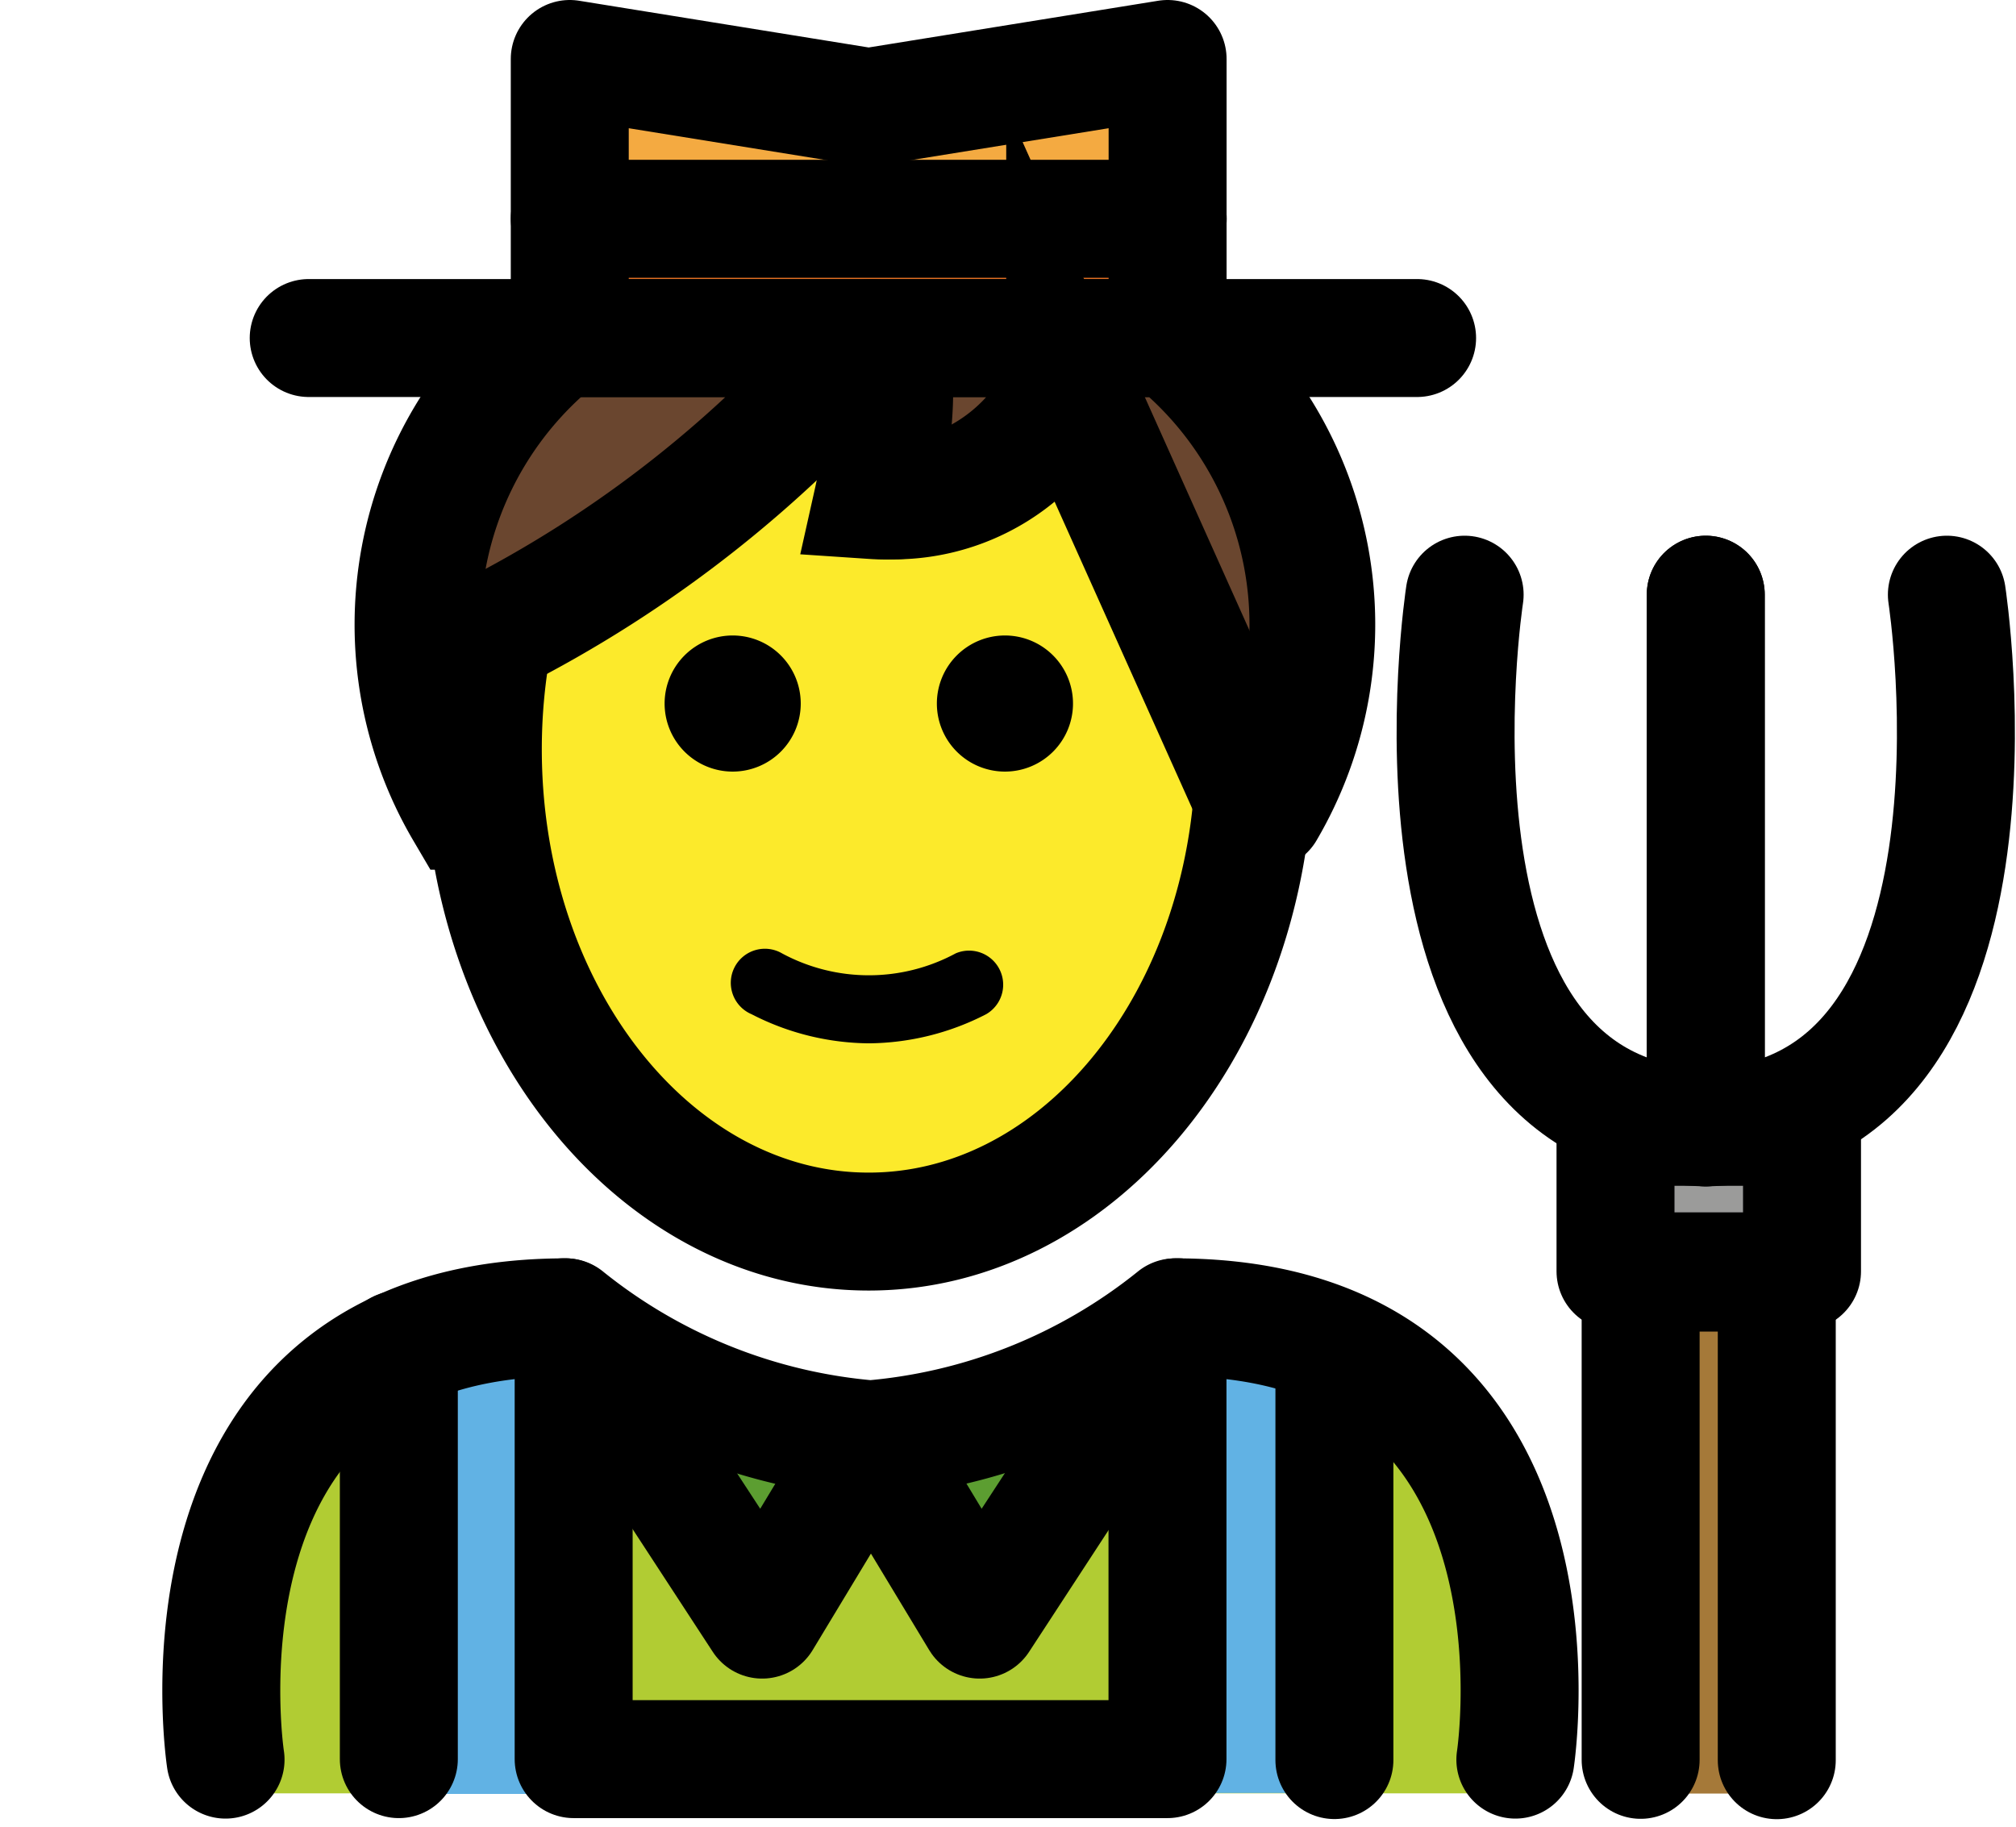 <svg xmlns="http://www.w3.org/2000/svg" width="17.09" height="15.489" viewBox="0 0 17.09 15.489"><defs><style>.a{fill:#b1cc33;}.b{fill:#5c9e31;}.c{fill:#9b9b9a;}.d{fill:#a57939;}.e{fill:#61b2e4;}.f{fill:#f4aa41;}.g{fill:#e27022;}.h{fill:#6a462f;}.i{fill:#fcea2b;}.j,.k{fill:none;stroke:#000;stroke-miterlimit:10;}.j{stroke-linecap:round;stroke-linejoin:round;}</style></defs><g transform="translate(0 0.5)"><g transform="translate(1.884 0)"><path class="a" d="M27.933,49.086s.577-4.037-2.885-4.037a4.742,4.742,0,0,1-2.6,1.036h.036a4.742,4.742,0,0,1-2.6-1.036c-3.462,0-2.885,4.037-2.885,4.037" transform="translate(-16.97 -34.381)"/><path class="b" d="M27.033,45.049l1.674,2.564.922-1.527" transform="translate(-24.13 -34.381)"/><path class="b" d="M38.629,45.049l-1.674,2.564-.922-1.527" transform="translate(-30.533 -34.381)"/><rect class="c" width="1.581" height="1.225" transform="translate(11.811 9.054)"/><path class="d" d="M59.806,46.941v-3.2H58.652v4.415h1.212V46.941Z" transform="translate(-46.627 -33.449)"/><rect class="e" width="1.237" height="4.03" transform="translate(1.498 10.68)"/><path class="e" d="M30.093,58.084l-7.931-.049v.282h7.931Z" transform="translate(-20.664 -43.62)"/><path class="e" d="M45.868,45.09H44.631v4.022h1.237Z" transform="translate(-36.651 -34.41)"/><path class="f" d="M27.185,10.435V8.068l2.534.409,2.534-.409v2.366" transform="translate(-24.238 -8.068)"/><rect class="g" width="5.033" height="0.767" transform="translate(2.947 1.38)"/></g><g transform="translate(3.509 2.366)"><path class="h" d="M23.216,18.787a5.138,5.138,0,0,0-.049,1.642l-.137-.151a3.114,3.114,0,0,1,.737-4.007h5.254a3.114,3.114,0,0,1,.737,4.007l-1.633-3.642a1.648,1.648,0,0,1-1.631,1.008s.307-1.373-.082-1.373a10.287,10.287,0,0,1-3.194,2.517" transform="translate(-22.604 -16.27)"/></g><g transform="translate(4.028 2.366)"><path class="i" d="M29.405,16.635a1.648,1.648,0,0,1-1.631,1.008s.307-1.373-.082-1.373A10.291,10.291,0,0,1,24.5,18.786c0,.021-.009.042-.013.064-.018.1-.032.2-.044.3-.006.048-.013.1-.018.144-.014.151-.022.3-.022.46,0,.13.006.257.016.384,0,.04.008.08.012.119.2,2.02,1.574,3.585,3.244,3.585,1.729,0,3.141-1.678,3.259-3.8Z" transform="translate(-24.403 -16.27)"/></g><g transform="translate(0 0)"><path d="M39.124,25.572A.577.577,0,1,1,38.547,25a.577.577,0,0,1,.577.577" transform="translate(-30.028 -20.112)"/><path d="M31.124,25.572A.577.577,0,1,1,30.547,25a.577.577,0,0,1,.577.577" transform="translate(-24.336 -20.112)"/><path d="M33.124,35.039a2.208,2.208,0,0,1-.994-.247.289.289,0,1,1,.258-.516,1.551,1.551,0,0,0,1.473,0,.289.289,0,0,1,.258.516A2.208,2.208,0,0,1,33.124,35.039Z" transform="translate(-25.759 -26.693)"/><path class="j" d="M27.033,45.049l1.674,2.564.922-1.527" transform="translate(-22.246 -34.381)"/><path class="j" d="M38.629,45.049l-1.674,2.564-.922-1.527" transform="translate(-28.65 -34.381)"/><path class="j" d="M53.291,23.8s-.686,4.447,2.044,4.517V23.8" transform="translate(-40.875 -19.258)"/><path class="j" d="M62.609,23.8s.686,4.447-2.044,4.517V23.8" transform="translate(-46.105 -19.258)"/><rect class="j" width="1.581" height="1.225" transform="translate(13.695 9.054)"/><path class="j" d="M59.806,47.873V43.739H58.652V47.87" transform="translate(-44.744 -33.449)"/><path class="j" d="M27.933,48.8s.577-3.75-2.885-3.75a4.742,4.742,0,0,1-2.6,1.036h.036a4.742,4.742,0,0,1-2.6-1.036c-3.462,0-2.885,3.75-2.885,3.75" transform="translate(-15.087 -34.381)"/><line class="j" y2="3.472" transform="translate(3.381 10.943)"/><line class="j" y2="3.48" transform="translate(11.312 10.943)"/><path class="j" d="M27.3,45.29v3.673l5.034,0V45.284" transform="translate(-22.437 -34.548)"/><path class="j" d="M10.441,24.768" transform="translate(-10.441 -19.951)"/><path class="k" d="M23.216,18.787a5.138,5.138,0,0,0-.049,1.642l-.137-.151a3.114,3.114,0,0,1,.737-4.007h5.254a3.114,3.114,0,0,1,.737,4.007l-1.633-3.642a1.648,1.648,0,0,1-1.631,1.008s.307-1.373-.082-1.373a10.287,10.287,0,0,1-3.194,2.517" transform="translate(-19.095 -13.904)"/><path class="k" d="M24.724,24.994a5.08,5.08,0,0,0-.093.97c0,2.258,1.464,4.089,3.271,4.089,1.722,0,3.134-1.664,3.262-3.776" transform="translate(-20.538 -20.111)"/><path class="j" d="M30.763,16.27a3.114,3.114,0,0,1,.737,4.007l-1.633-3.642a1.648,1.648,0,0,1-1.631,1.008s.307-1.373-.082-1.373a10.288,10.288,0,0,1-3.194,2.517" transform="translate(-20.771 -13.904)"/><path class="j" d="M23.259,20.277A3.114,3.114,0,0,1,24,16.27" transform="translate(-19.258 -13.904)"/><path class="j" d="M27.185,10.435V8.068l2.534.409,2.534-.409v2.366" transform="translate(-22.355 -8.068)"/><line class="j" x2="5.069" transform="translate(4.83 1.355)"/><line class="j" x2="9.396" transform="translate(2.617 2.366)"/></g></g></svg>